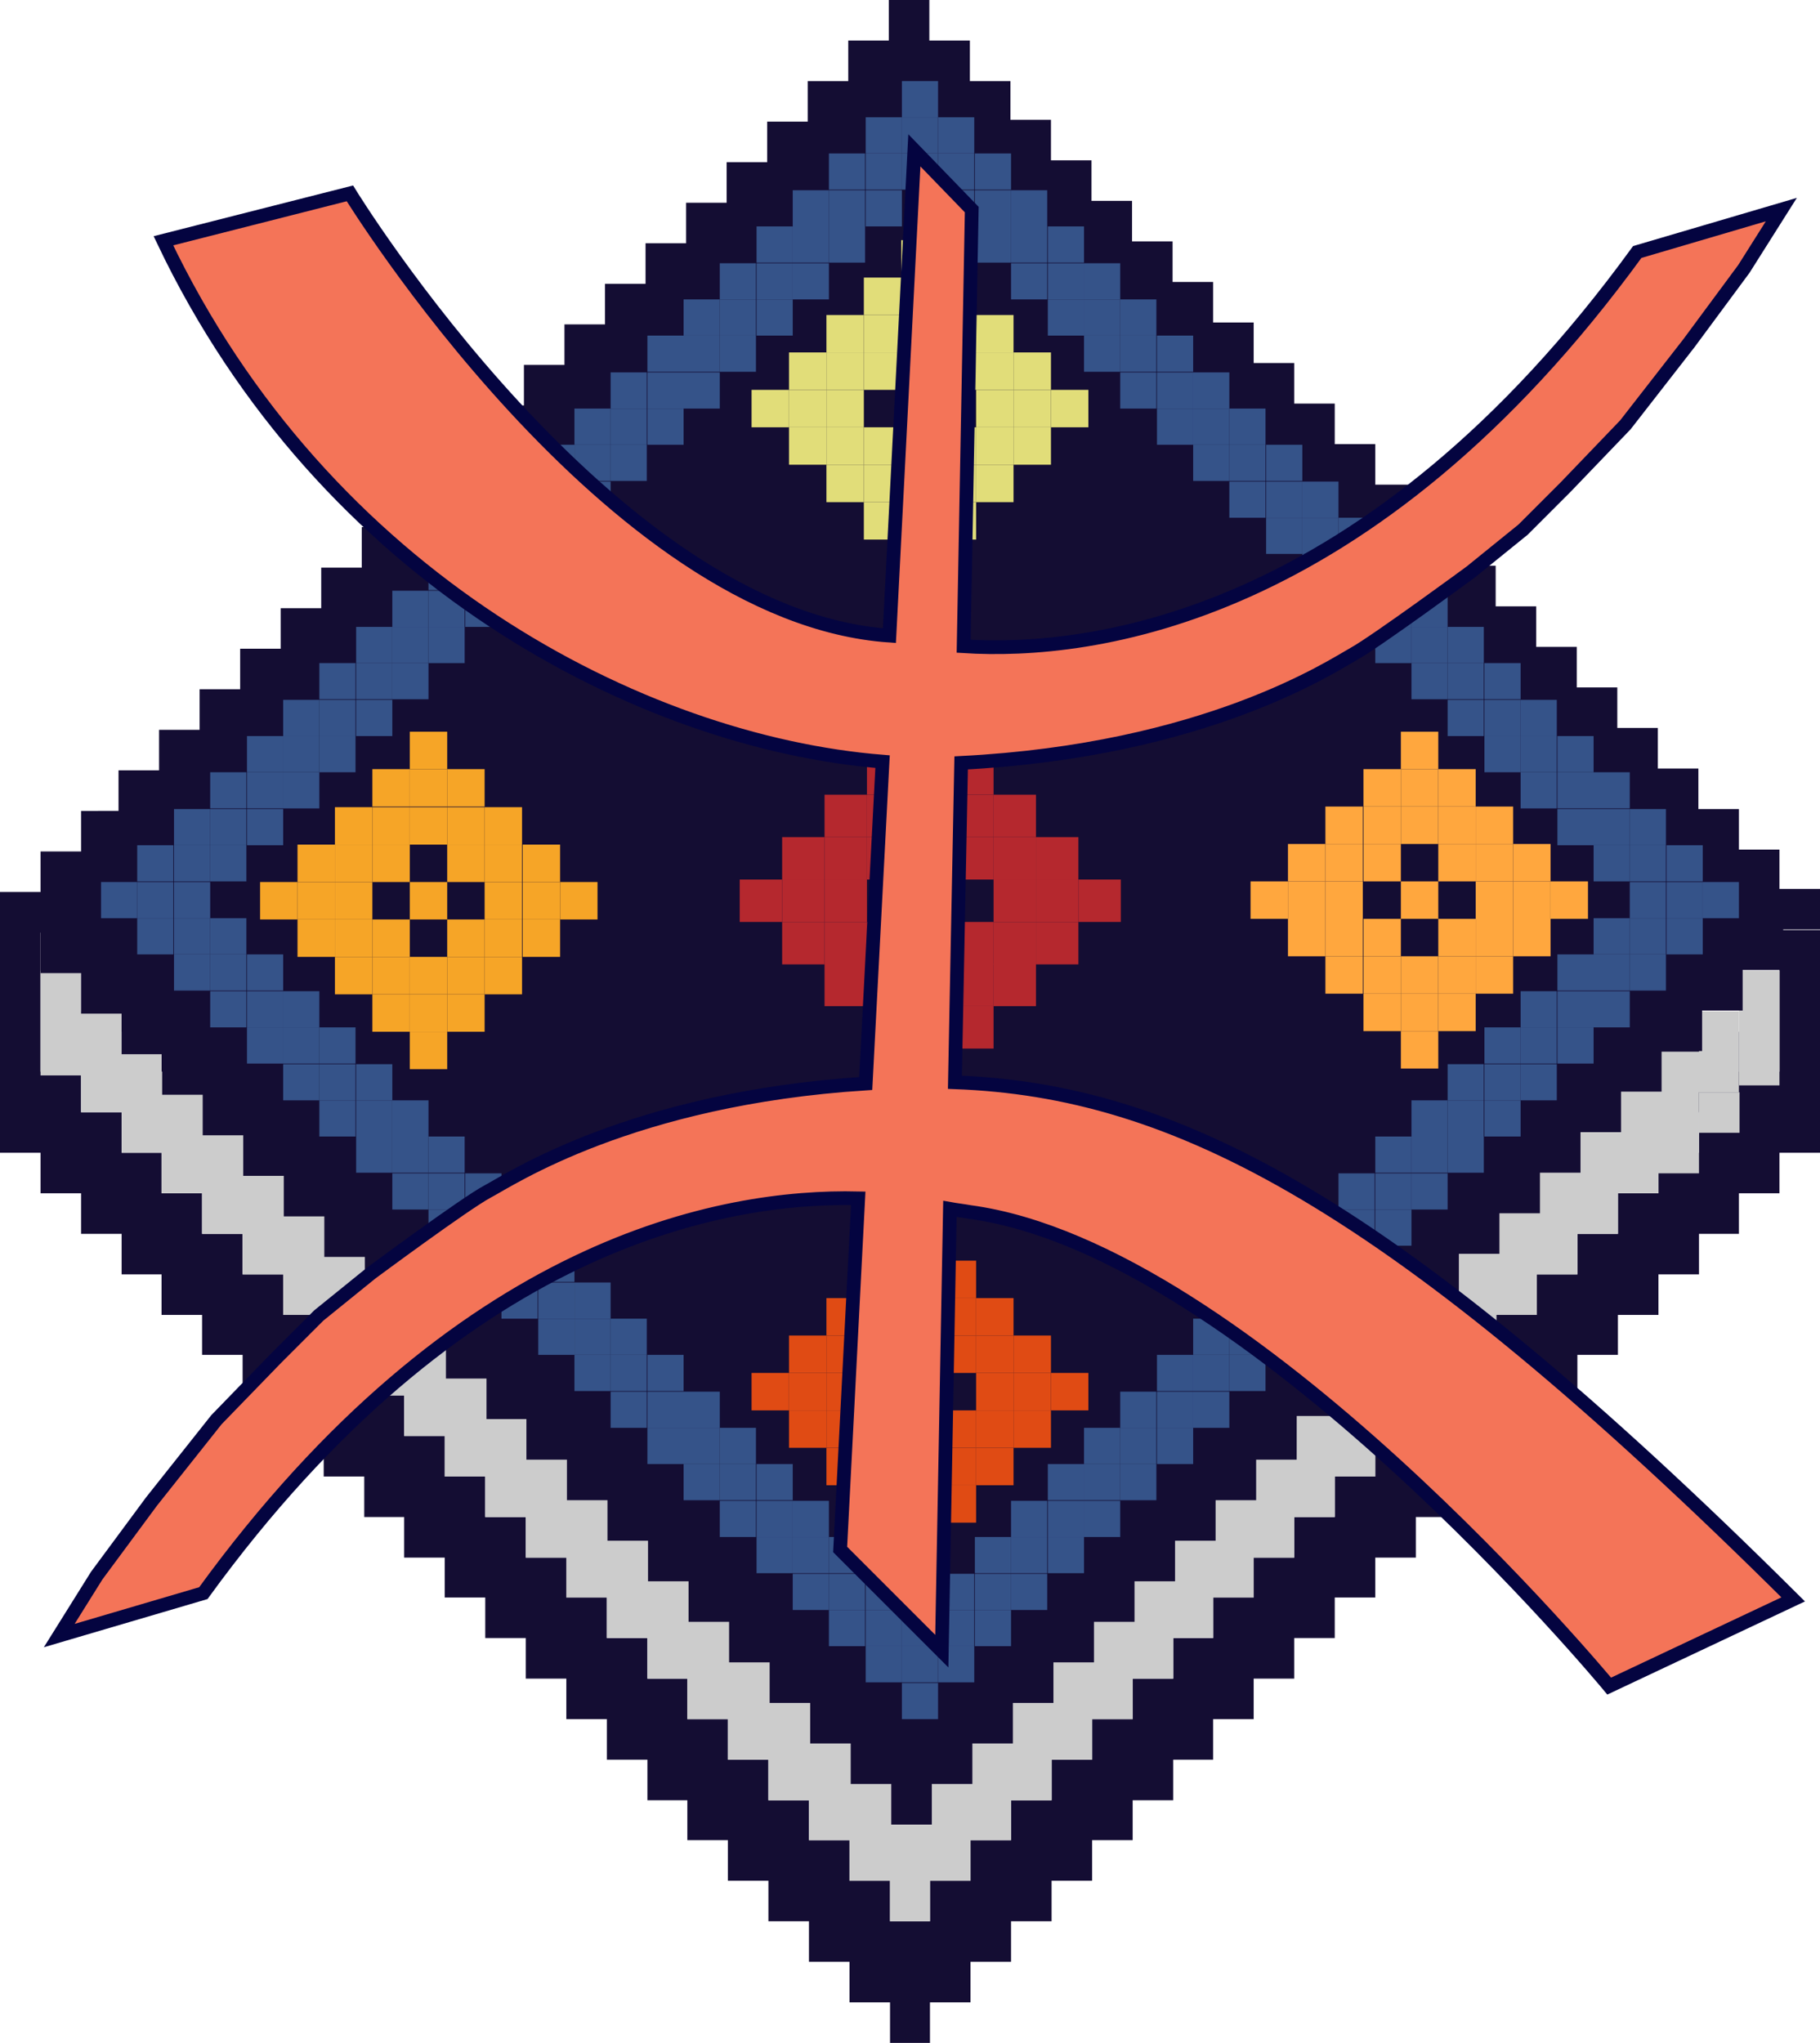 <?xml version="1.0" encoding="utf-8"?>
<!-- Generator: Adobe Illustrator 24.2.3, SVG Export Plug-In . SVG Version: 6.00 Build 0)  -->
<svg version="1.1" id="Layer_1" xmlns="http://www.w3.org/2000/svg" xmlns:xlink="http://www.w3.org/1999/xlink" x="0px" y="0px"
	 viewBox="0 0 291.8 327.5" style="enable-background:new 0 0 291.8 327.5;" xml:space="preserve">
<style type="text/css">
	.st0{fill:#140D33;}
	.st1{fill:#CCCCCC;}
	.st2{fill:#355389;}
	.st3{fill:#FFA73E;}
	.st4{fill:#B5282E;}
	.st5{fill:#E04B14;}
	.st6{fill:#E1DD79;}
	.st7{fill:#F6A527;}
	.st8{fill:#F47458;stroke:#040440;stroke-width:2.2;stroke-miterlimit:10;}
</style>
<g id="Layer_2_1_">
	<g id="Layer_4">
		<polygon class="st0" points="291.8,178.3 291.8,149.1 285.3,149.1 285.3,171.8 278.8,171.8 278.8,165.4 272.4,165.4 272.4,158.9 
			265.9,158.9 265.9,152.4 259.4,152.4 259.4,145.9 252.9,145.9 252.9,139.4 246.4,139.4 246.4,132.9 239.9,132.9 239.9,126.4 
			233.4,126.4 233.4,120 227,120 227,113.5 220.5,113.5 214,113.5 207.5,113.5 201,113.5 201,107 194.5,107 194.5,100.5 
			188.1,100.5 188.1,94 181.6,94 181.6,87.5 175.1,87.5 175.1,81.1 168.6,81.1 168.6,74.6 162.1,74.6 162.1,68.1 155.6,68.1 
			155.6,61.6 149.1,61.6 149.1,55.1 142.7,55.1 142.7,61.6 136.2,61.6 136.2,68.1 129.7,68.1 129.7,74.6 123.2,74.6 123.2,81.1 
			116.7,81.1 116.7,87.5 110.2,87.5 110.2,94 103.8,94 103.8,100.5 97.3,100.5 97.3,107 90.8,107 90.8,113.5 84.3,113.5 77.8,113.5 
			71.3,113.5 64.8,113.5 64.8,120 58.4,120 58.4,126.4 51.9,126.4 51.9,132.9 45.4,132.9 45.4,139.4 38.9,139.4 38.9,145.9 
			32.4,145.9 32.4,152.4 25.9,152.4 25.9,158.9 19.5,158.9 19.5,165.4 25.9,165.4 25.9,169.6 25.9,171.8 32.4,171.8 32.4,165.4 
			38.9,165.4 38.9,159.1 39.2,158.9 45.4,158.9 45.4,156.5 246.4,155.7 246.4,158.9 252.9,158.9 252.9,165.4 259.4,165.4 
			259.4,171.8 265.9,171.8 265.9,178.3 272.4,178.3 272.4,184.8 265.9,184.8 265.9,191.3 259.4,191.3 259.4,197.8 252.9,197.8 
			252.9,204.3 246.4,204.3 246.4,210.8 239.9,210.8 239.9,217.2 233.4,217.2 233.4,223.7 227,223.7 227,230.2 220.5,230.2 
			220.5,236.7 214,236.7 214,243.2 207.5,243.2 207.5,249.7 201,249.7 201,256.1 194.5,256.1 194.5,262.6 188.1,262.6 188.1,269.1 
			181.6,269.1 181.6,275.6 175.1,275.6 175.1,282.1 168.6,282.1 168.6,288.6 162.1,288.6 162.1,295 155.6,295 155.6,301.5 
			149.1,301.5 149.1,308 142.7,308 142.7,301.5 136.2,301.5 136.2,295 129.7,295 129.7,288.6 123.2,288.6 123.2,282.1 116.7,282.1 
			116.7,275.6 110.2,275.6 110.2,269.1 103.8,269.1 103.8,262.6 97.3,262.6 97.3,256.1 90.8,256.1 90.8,249.7 84.3,249.7 
			84.3,243.2 77.8,243.2 77.8,236.7 71.3,236.7 71.3,230.2 64.8,230.2 64.8,223.7 58.4,223.7 58.4,217.2 51.9,217.2 51.9,210.8 
			45.4,210.8 45.4,204.3 38.9,204.3 38.9,197.8 32.4,197.8 32.4,191.3 25.9,191.3 25.9,184.8 19.5,184.8 19.5,178.3 15.2,178.3 
			13,178.3 13,171.8 6.5,171.8 6.5,178.3 6.5,178.3 6.5,172.6 6.5,172.1 6.5,166.1 6.5,159.6 6.5,149.1 0,149.1 0,159.6 0,166.1 
			0,172.1 0,172.6 0,178.3 0,178.3 0,184.8 6.5,184.8 6.5,191.3 13,191.3 13,197.8 19.5,197.8 19.5,204.3 25.9,204.3 25.9,210.8 
			32.4,210.8 32.4,217.2 38.9,217.2 38.9,223.7 45.4,223.7 45.4,230.2 51.9,230.2 51.9,236.7 58.4,236.7 58.4,243.2 64.8,243.2 
			64.8,249.7 71.3,249.7 71.3,256.1 77.8,256.1 77.8,262.6 84.3,262.6 84.3,269.1 90.8,269.1 90.8,275.6 97.3,275.6 97.3,282.1 
			103.8,282.1 103.8,288.6 110.2,288.6 110.2,295 116.7,295 116.7,301.5 123.2,301.5 123.2,308 129.7,308 129.7,314.5 136.2,314.5 
			136.2,321 142.7,321 142.7,327.5 149.1,327.5 149.1,321 155.6,321 155.6,314.5 162.1,314.5 162.1,308 168.6,308 168.6,301.5 
			175.1,301.5 175.1,295 181.6,295 181.6,288.6 188.1,288.6 188.1,282.1 194.5,282.1 194.5,275.6 201,275.6 201,269.1 207.5,269.1 
			207.5,262.6 214,262.6 214,256.1 220.5,256.1 220.5,249.7 227,249.7 227,243.2 233.4,243.2 233.4,236.7 239.9,236.7 239.9,230.2 
			246.4,230.2 246.4,223.7 252.9,223.7 252.9,217.2 259.4,217.2 259.4,210.8 265.9,210.8 265.9,204.3 272.4,204.3 272.4,197.8 
			278.8,197.8 278.8,191.3 285.3,191.3 285.3,184.8 291.8,184.8 291.8,178.3 285.3,178.3 285.3,178.3 		"/>
		<polyline class="st1" points="6.5,155.6 13,155.6 13,162.1 19.5,162.1 19.5,168.6 25.9,168.6 25.9,171.8 32.4,171.8 32.4,165.4 
			38.9,165.4 38.9,159.1 39.2,158.9 45.4,158.9 45.4,156.5 246.4,155.7 246.4,158.9 252.9,158.9 252.9,165.4 259.4,165.4 
			259.4,171.8 265.9,171.8 265.9,178.3 265.9,178.3 265.9,175.1 265.9,175.1 265.9,168.6 272.4,168.6 272.4,168.6 272.4,168.6 
			272.4,162.1 278.8,162.1 278.8,168.6 278.8,168.6 278.8,175.1 272.4,175.1 272.4,175.1 272.4,178.3 272.4,181.6 272.4,181.6 
			272.4,184.8 272.4,188.1 265.9,188.1 265.9,184.8 265.9,184.8 265.9,191.3 259.4,191.3 259.4,197.8 252.9,197.8 252.9,204.3 
			246.4,204.3 246.4,210.8 239.9,210.8 239.9,217.2 233.4,217.2 233.4,223.7 227,223.7 227,230.2 220.5,230.2 220.5,236.7 
			214,236.7 214,243.2 207.5,243.2 207.5,249.7 201,249.7 201,256.1 194.5,256.1 194.5,262.6 188.1,262.6 188.1,269.1 181.6,269.1 
			181.6,275.6 175.1,275.6 175.1,282.1 168.6,282.1 168.6,288.6 162.1,288.6 162.1,295 155.6,295 155.6,301.5 149.1,301.5 
			149.1,308 142.7,308 142.7,301.5 136.2,301.5 136.2,295 129.7,295 129.7,288.6 123.2,288.6 123.2,282.1 116.7,282.1 116.7,275.6 
			110.2,275.6 110.2,269.1 103.8,269.1 103.8,262.6 97.3,262.6 97.3,256.1 90.8,256.1 90.8,249.7 84.3,249.7 84.3,243.2 77.8,243.2 
			77.8,236.7 71.3,236.7 71.3,230.2 64.8,230.2 64.8,223.7 58.4,223.7 58.4,217.2 51.9,217.2 51.9,210.8 45.4,210.8 45.4,204.3 
			38.9,204.3 38.9,197.8 32.4,197.8 32.4,191.3 25.9,191.3 25.9,184.8 19.5,184.8 19.5,178.3 13,178.3 13,172.4 6.5,172.4 
			6.5,172.4 6.5,155.6 		"/>
		<polygon class="st1" points="278.8,155.6 278.8,162.1 278.8,162.1 278.8,167.5 278.8,168.6 278.8,174 285.3,174 285.3,168.6 
			285.3,167.5 285.3,162.1 285.3,162.1 285.3,155.6 		"/>
		<rect x="272.4" y="175.1" class="st1" width="6.5" height="6.5"/>
		<path class="st0" d="M285.3,142.7v-6.5h-6.5v-6.5h-6.5v-6.5h-6.5v-6.5h-6.5v-6.5h-6.5v-6.5h-6.5v-6.5h-6.5v-6.5h-6.5v-6.5H227
			v-6.5h-6.5v-6.5H214v-6.5h-6.5v-6.5H201v-6.5h-6.5v-6.5H188v-6.5h-6.5v-6.5h-6.5v-6.5h-6.5v-6.5h-6.5V13h-6.5V6.5h-6.5V0h-6.5v6.5
			h-6.5V13h-6.5v6.5h-6.5V26h-6.5v6.5h-6.5v6.5h-6.5v6.5h-6.5v6.5h-6.5v6.5h-6.5v6.5h-6.5v6.5h-6.5v6.5h-6.5v6.5h-6.5v6.5h-6.5v6.5
			h-6.5v6.5h-6.5v6.5h-6.5v6.5h-6.5v6.5h-6.5v6.5H13v6.5H6.5v6.5H0v6.5h6.5v6.5H13v6.5h6.5v6.5H26v6.5h6.5v6.5h6.5v6.5h6.5v6.5h6.5
			v6.5h6.5v6.5h6.5v6.5h6.5v6.5h6.5v6.5h6.4v6.5h6.5v6.5h6.5v6.5h6.5v6.5h6.5v6.5h6.5v6.5h6.5v6.5h6.5v6.5h6.5v6.5h6.5v6.5h6.5v-6.5
			h6.5v-6.5h6.5v-6.5h6.5v-6.5h6.5v-6.5h6.5v-6.5h6.5v-6.5h6.5v-6.5h6.5v-6.5h6.5V227h6.5v-6.5h6.5V214h6.5v-6.5h6.5V201h6.5v-6.5
			h6.5V188h6.5v-6.5h6.5v-6.5h6.5v-6.5h6.5v-6.5h6.5v-6.5h6.5v-6.5h6.5v-6.5H285.3z M97.2,64.9L97.2,64.9z M84.3,77.8L84.3,77.8z
			 M58.4,103.8L58.4,103.8z M19.4,142.7L19.4,142.7z"/>
		<rect x="273" y="141.4" class="st2" width="5.8" height="5.8"/>
		<rect x="267.2" y="147.2" class="st2" width="5.8" height="5.8"/>
		<rect x="267.2" y="141.4" class="st2" width="5.8" height="5.8"/>
		<rect x="267.2" y="135.5" class="st2" width="5.8" height="5.8"/>
		<rect x="261.3" y="153" class="st2" width="5.8" height="5.8"/>
		<rect x="261.3" y="147.2" class="st2" width="5.8" height="5.8"/>
		<rect x="261.3" y="141.4" class="st2" width="5.8" height="5.8"/>
		<rect x="261.3" y="135.5" class="st2" width="5.8" height="5.8"/>
		<rect x="261.3" y="129.7" class="st2" width="5.8" height="5.8"/>
		<rect x="255.5" y="158.9" class="st2" width="5.8" height="5.8"/>
		<rect x="255.5" y="153" class="st2" width="5.8" height="5.8"/>
		<rect x="255.5" y="147.2" class="st2" width="5.8" height="5.8"/>
		<rect x="255.5" y="135.5" class="st2" width="5.8" height="5.8"/>
		<rect x="255.5" y="129.7" class="st2" width="5.8" height="5.8"/>
		<rect x="255.5" y="123.8" class="st2" width="5.8" height="5.8"/>
		<rect x="249.7" y="164.7" class="st2" width="5.8" height="5.8"/>
		<rect x="249.7" y="158.9" class="st2" width="5.8" height="5.8"/>
		<rect x="249.7" y="153" class="st2" width="5.8" height="5.8"/>
		<rect x="249.7" y="129.7" class="st2" width="5.8" height="5.8"/>
		<rect x="249.7" y="123.8" class="st2" width="5.8" height="5.8"/>
		<rect x="249.7" y="118" class="st2" width="5.8" height="5.8"/>
		<rect x="243.8" y="170.6" class="st2" width="5.8" height="5.8"/>
		<rect x="243.8" y="164.7" class="st2" width="5.8" height="5.8"/>
		<rect x="243.8" y="158.9" class="st2" width="5.8" height="5.8"/>
		<rect x="243.8" y="123.8" class="st2" width="5.8" height="5.8"/>
		<rect x="243.8" y="118" class="st2" width="5.8" height="5.8"/>
		<rect x="243.8" y="112.2" class="st2" width="5.8" height="5.8"/>
		<rect x="238" y="176.4" class="st2" width="5.8" height="5.8"/>
		<rect x="238" y="170.6" class="st2" width="5.8" height="5.8"/>
		<rect x="238" y="164.7" class="st2" width="5.8" height="5.8"/>
		<rect x="238" y="118" class="st2" width="5.8" height="5.8"/>
		<rect x="238" y="112.2" class="st2" width="5.8" height="5.8"/>
		<rect x="238" y="106.3" class="st2" width="5.8" height="5.8"/>
		<rect x="232.1" y="182.2" class="st2" width="5.8" height="5.8"/>
		<rect x="232.1" y="176.4" class="st2" width="5.8" height="5.8"/>
		<rect x="232.1" y="170.6" class="st2" width="5.8" height="5.8"/>
		<rect x="232.1" y="112.2" class="st2" width="5.8" height="5.8"/>
		<rect x="232.1" y="106.3" class="st2" width="5.8" height="5.8"/>
		<rect x="232.1" y="100.5" class="st2" width="5.8" height="5.8"/>
		<rect x="226.3" y="188.1" class="st2" width="5.8" height="5.8"/>
		<rect x="226.3" y="182.2" class="st2" width="5.8" height="5.8"/>
		<rect x="226.3" y="176.4" class="st2" width="5.8" height="5.8"/>
		<rect x="226.3" y="106.3" class="st2" width="5.8" height="5.8"/>
		<rect x="226.3" y="100.5" class="st2" width="5.8" height="5.8"/>
		<rect x="226.3" y="94.7" class="st2" width="5.8" height="5.8"/>
		<rect x="220.5" y="193.9" class="st2" width="5.8" height="5.8"/>
		<rect x="220.5" y="188.1" class="st2" width="5.8" height="5.8"/>
		<rect x="220.5" y="182.2" class="st2" width="5.8" height="5.8"/>
		<rect x="220.5" y="100.5" class="st2" width="5.8" height="5.8"/>
		<rect x="220.5" y="94.7" class="st2" width="5.8" height="5.8"/>
		<rect x="220.5" y="88.8" class="st2" width="5.8" height="5.8"/>
		<rect x="214.6" y="199.7" class="st2" width="5.8" height="5.8"/>
		<rect x="214.6" y="193.9" class="st2" width="5.8" height="5.8"/>
		<rect x="214.6" y="188.1" class="st2" width="5.8" height="5.8"/>
		<rect x="214.6" y="94.7" class="st2" width="5.8" height="5.8"/>
		<rect x="214.6" y="88.8" class="st2" width="5.8" height="5.8"/>
		<rect x="214.6" y="83" class="st2" width="5.8" height="5.8"/>
		<rect x="208.8" y="205.6" class="st2" width="5.8" height="5.8"/>
		<rect x="208.8" y="199.7" class="st2" width="5.8" height="5.8"/>
		<rect x="208.8" y="193.9" class="st2" width="5.8" height="5.8"/>
		<rect x="208.8" y="88.8" class="st2" width="5.8" height="5.8"/>
		<rect x="208.8" y="83" class="st2" width="5.8" height="5.8"/>
		<rect x="208.8" y="77.2" class="st2" width="5.8" height="5.8"/>
		<rect x="203" y="211.4" class="st2" width="5.8" height="5.8"/>
		<rect x="203" y="205.6" class="st2" width="5.8" height="5.8"/>
		<rect x="203" y="199.7" class="st2" width="5.8" height="5.8"/>
		<rect x="203" y="83" class="st2" width="5.8" height="5.8"/>
		<rect x="203" y="77.2" class="st2" width="5.8" height="5.8"/>
		<rect x="203" y="71.3" class="st2" width="5.8" height="5.8"/>
		<rect x="197.1" y="217.2" class="st2" width="5.8" height="5.8"/>
		<rect x="197.1" y="211.4" class="st2" width="5.8" height="5.8"/>
		<rect x="197.1" y="205.6" class="st2" width="5.8" height="5.8"/>
		<rect x="197.1" y="77.2" class="st2" width="5.8" height="5.8"/>
		<rect x="197.1" y="71.3" class="st2" width="5.8" height="5.8"/>
		<rect x="197.1" y="65.5" class="st2" width="5.8" height="5.8"/>
		<rect x="191.3" y="223.1" class="st2" width="5.8" height="5.8"/>
		<rect x="191.3" y="217.2" class="st2" width="5.8" height="5.8"/>
		<rect x="191.3" y="211.4" class="st2" width="5.8" height="5.8"/>
		<rect x="191.3" y="71.3" class="st2" width="5.8" height="5.8"/>
		<rect x="191.3" y="65.5" class="st2" width="5.8" height="5.8"/>
		<rect x="191.3" y="59.7" class="st2" width="5.8" height="5.8"/>
		<rect x="185.5" y="228.9" class="st2" width="5.8" height="5.8"/>
		<rect x="185.5" y="223.1" class="st2" width="5.8" height="5.8"/>
		<rect x="185.5" y="217.2" class="st2" width="5.8" height="5.8"/>
		<rect x="185.5" y="65.5" class="st2" width="5.8" height="5.8"/>
		<rect x="185.5" y="59.7" class="st2" width="5.8" height="5.8"/>
		<rect x="185.5" y="53.8" class="st2" width="5.8" height="5.8"/>
		<rect x="179.6" y="234.7" class="st2" width="5.8" height="5.8"/>
		<rect x="179.6" y="228.9" class="st2" width="5.8" height="5.8"/>
		<rect x="179.6" y="223.1" class="st2" width="5.8" height="5.8"/>
		<rect x="179.6" y="59.7" class="st2" width="5.8" height="5.8"/>
		<rect x="179.6" y="53.8" class="st2" width="5.8" height="5.8"/>
		<rect x="179.6" y="48" class="st2" width="5.8" height="5.8"/>
		<rect x="173.8" y="240.6" class="st2" width="5.8" height="5.8"/>
		<rect x="173.8" y="234.7" class="st2" width="5.8" height="5.8"/>
		<rect x="173.8" y="228.9" class="st2" width="5.8" height="5.8"/>
		<rect x="173.8" y="53.8" class="st2" width="5.8" height="5.8"/>
		<rect x="173.8" y="48" class="st2" width="5.8" height="5.8"/>
		<rect x="173.8" y="42.2" class="st2" width="5.8" height="5.8"/>
		<rect x="168" y="246.4" class="st2" width="5.8" height="5.8"/>
		<rect x="168" y="240.6" class="st2" width="5.8" height="5.8"/>
		<rect x="168" y="234.7" class="st2" width="5.8" height="5.8"/>
		<rect x="168" y="48" class="st2" width="5.8" height="5.8"/>
		<rect x="168" y="42.2" class="st2" width="5.8" height="5.8"/>
		<rect x="168" y="36.3" class="st2" width="5.8" height="5.8"/>
		<rect x="162.1" y="252.3" class="st2" width="5.8" height="5.8"/>
		<rect x="162.1" y="246.4" class="st2" width="5.8" height="5.8"/>
		<rect x="162.1" y="240.6" class="st2" width="5.8" height="5.8"/>
		<rect x="162.1" y="42.2" class="st2" width="5.8" height="5.8"/>
		<rect x="162.1" y="36.3" class="st2" width="5.8" height="5.8"/>
		<rect x="162.1" y="30.5" class="st2" width="5.8" height="5.8"/>
		<rect x="156.3" y="258.1" class="st2" width="5.8" height="5.8"/>
		<rect x="156.3" y="252.3" class="st2" width="5.8" height="5.8"/>
		<rect x="156.3" y="246.4" class="st2" width="5.8" height="5.8"/>
		<rect x="156.3" y="36.3" class="st2" width="5.8" height="5.8"/>
		<rect x="156.3" y="30.5" class="st2" width="5.8" height="5.8"/>
		<rect x="156.3" y="24.6" class="st2" width="5.8" height="5.8"/>
		<rect x="150.4" y="263.9" class="st2" width="5.8" height="5.8"/>
		<rect x="150.4" y="258.1" class="st2" width="5.8" height="5.8"/>
		<rect x="150.4" y="252.3" class="st2" width="5.8" height="5.8"/>
		<rect x="150.4" y="30.5" class="st2" width="5.8" height="5.8"/>
		<rect x="150.4" y="24.6" class="st2" width="5.8" height="5.8"/>
		<rect x="150.4" y="18.8" class="st2" width="5.8" height="5.8"/>
		<rect x="144.6" y="269.8" class="st2" width="5.8" height="5.8"/>
		<rect x="144.6" y="263.9" class="st2" width="5.8" height="5.8"/>
		<rect x="144.6" y="258.1" class="st2" width="5.8" height="5.8"/>
		<rect x="144.6" y="24.6" class="st2" width="5.8" height="5.8"/>
		<rect x="144.6" y="18.8" class="st2" width="5.8" height="5.8"/>
		<rect x="144.6" y="13" class="st2" width="5.8" height="5.8"/>
		<rect x="138.8" y="263.9" class="st2" width="5.8" height="5.8"/>
		<rect x="138.8" y="258.1" class="st2" width="5.8" height="5.8"/>
		<rect x="138.8" y="252.3" class="st2" width="5.8" height="5.8"/>
		<rect x="138.8" y="30.5" class="st2" width="5.8" height="5.8"/>
		<rect x="138.8" y="24.6" class="st2" width="5.8" height="5.8"/>
		<rect x="138.8" y="18.8" class="st2" width="5.8" height="5.8"/>
		<rect x="132.9" y="258.1" class="st2" width="5.8" height="5.8"/>
		<rect x="132.9" y="252.3" class="st2" width="5.8" height="5.8"/>
		<rect x="132.9" y="246.4" class="st2" width="5.8" height="5.8"/>
		<rect x="132.9" y="36.3" class="st2" width="5.8" height="5.8"/>
		<rect x="132.9" y="30.5" class="st2" width="5.8" height="5.8"/>
		<rect x="132.9" y="24.6" class="st2" width="5.8" height="5.8"/>
		<rect x="127.1" y="252.3" class="st2" width="5.8" height="5.8"/>
		<rect x="127.1" y="246.4" class="st2" width="5.8" height="5.8"/>
		<rect x="127.1" y="240.6" class="st2" width="5.8" height="5.8"/>
		<rect x="127.1" y="42.2" class="st2" width="5.8" height="5.8"/>
		<rect x="127.1" y="36.3" class="st2" width="5.8" height="5.8"/>
		<rect x="127.1" y="30.5" class="st2" width="5.8" height="5.8"/>
		<rect x="121.3" y="246.4" class="st2" width="5.8" height="5.8"/>
		<rect x="121.3" y="240.6" class="st2" width="5.8" height="5.8"/>
		<rect x="121.3" y="234.7" class="st2" width="5.8" height="5.8"/>
		<rect x="121.3" y="48" class="st2" width="5.8" height="5.8"/>
		<rect x="121.3" y="42.2" class="st2" width="5.8" height="5.8"/>
		<rect x="121.3" y="36.3" class="st2" width="5.8" height="5.8"/>
		<rect x="115.4" y="240.6" class="st2" width="5.8" height="5.8"/>
		<rect x="115.4" y="234.7" class="st2" width="5.8" height="5.8"/>
		<rect x="115.4" y="228.9" class="st2" width="5.8" height="5.8"/>
		<rect x="115.4" y="53.8" class="st2" width="5.8" height="5.8"/>
		<rect x="115.4" y="48" class="st2" width="5.8" height="5.8"/>
		<rect x="115.4" y="42.2" class="st2" width="5.8" height="5.8"/>
		<rect x="109.6" y="234.7" class="st2" width="5.8" height="5.8"/>
		<rect x="109.6" y="228.9" class="st2" width="5.8" height="5.8"/>
		<rect x="109.6" y="223.1" class="st2" width="5.8" height="5.8"/>
		<rect x="109.6" y="59.7" class="st2" width="5.8" height="5.8"/>
		<rect x="109.6" y="53.8" class="st2" width="5.8" height="5.8"/>
		<rect x="109.6" y="48" class="st2" width="5.8" height="5.8"/>
		<rect x="103.8" y="228.9" class="st2" width="5.8" height="5.8"/>
		<rect x="103.8" y="223.1" class="st2" width="5.8" height="5.8"/>
		<rect x="103.8" y="217.2" class="st2" width="5.8" height="5.8"/>
		<rect x="103.8" y="65.5" class="st2" width="5.8" height="5.8"/>
		<rect x="103.8" y="59.7" class="st2" width="5.8" height="5.8"/>
		<rect x="103.8" y="53.8" class="st2" width="5.8" height="5.8"/>
		<rect x="97.9" y="223.1" class="st2" width="5.8" height="5.8"/>
		<rect x="97.9" y="217.2" class="st2" width="5.8" height="5.8"/>
		<rect x="97.9" y="211.4" class="st2" width="5.8" height="5.8"/>
		<rect x="97.9" y="71.3" class="st2" width="5.8" height="5.8"/>
		<rect x="97.9" y="65.5" class="st2" width="5.8" height="5.8"/>
		<rect x="97.9" y="59.7" class="st2" width="5.8" height="5.8"/>
		<rect x="92.1" y="217.2" class="st2" width="5.8" height="5.8"/>
		<rect x="92.1" y="211.4" class="st2" width="5.8" height="5.8"/>
		<rect x="92.1" y="205.6" class="st2" width="5.8" height="5.8"/>
		<rect x="92.1" y="77.2" class="st2" width="5.8" height="5.8"/>
		<rect x="92.1" y="71.3" class="st2" width="5.8" height="5.8"/>
		<rect x="92.1" y="65.5" class="st2" width="5.8" height="5.8"/>
		<rect x="86.3" y="211.4" class="st2" width="5.8" height="5.8"/>
		<rect x="86.3" y="205.6" class="st2" width="5.8" height="5.8"/>
		<rect x="86.3" y="199.7" class="st2" width="5.8" height="5.8"/>
		<rect x="86.3" y="83" class="st2" width="5.8" height="5.8"/>
		<rect x="86.3" y="77.2" class="st2" width="5.8" height="5.8"/>
		<rect x="86.3" y="71.3" class="st2" width="5.8" height="5.8"/>
		<rect x="80.4" y="205.6" class="st2" width="5.8" height="5.8"/>
		<rect x="80.4" y="199.7" class="st2" width="5.8" height="5.8"/>
		<rect x="80.4" y="193.9" class="st2" width="5.8" height="5.8"/>
		<rect x="80.4" y="88.8" class="st2" width="5.8" height="5.8"/>
		<rect x="80.4" y="83" class="st2" width="5.8" height="5.8"/>
		<rect x="80.4" y="77.2" class="st2" width="5.8" height="5.8"/>
		<rect x="74.6" y="199.7" class="st2" width="5.8" height="5.8"/>
		<rect x="74.6" y="193.9" class="st2" width="5.8" height="5.8"/>
		<rect x="74.6" y="188.1" class="st2" width="5.8" height="5.8"/>
		<rect x="74.6" y="94.7" class="st2" width="5.8" height="5.8"/>
		<rect x="74.6" y="88.8" class="st2" width="5.8" height="5.8"/>
		<rect x="74.6" y="83" class="st2" width="5.8" height="5.8"/>
		<rect x="68.7" y="193.9" class="st2" width="5.8" height="5.8"/>
		<rect x="68.7" y="188.1" class="st2" width="5.8" height="5.8"/>
		<rect x="68.7" y="182.2" class="st2" width="5.8" height="5.8"/>
		<rect x="68.7" y="100.5" class="st2" width="5.8" height="5.8"/>
		<rect x="68.7" y="94.7" class="st2" width="5.8" height="5.8"/>
		<rect x="68.7" y="88.8" class="st2" width="5.8" height="5.8"/>
		<rect x="62.9" y="188.1" class="st2" width="5.8" height="5.8"/>
		<rect x="62.9" y="182.2" class="st2" width="5.8" height="5.8"/>
		<rect x="62.9" y="176.4" class="st2" width="5.8" height="5.8"/>
		<rect x="62.9" y="106.3" class="st2" width="5.8" height="5.8"/>
		<rect x="62.9" y="100.5" class="st2" width="5.8" height="5.8"/>
		<rect x="62.9" y="94.7" class="st2" width="5.8" height="5.8"/>
		<rect x="57.1" y="182.2" class="st2" width="5.8" height="5.8"/>
		<rect x="57.1" y="176.4" class="st2" width="5.8" height="5.8"/>
		<rect x="57.1" y="170.6" class="st2" width="5.8" height="5.8"/>
		<rect x="57.1" y="112.2" class="st2" width="5.8" height="5.8"/>
		<rect x="57.1" y="106.3" class="st2" width="5.8" height="5.8"/>
		<rect x="57.1" y="100.5" class="st2" width="5.8" height="5.8"/>
		<rect x="51.2" y="176.4" class="st2" width="5.8" height="5.8"/>
		<rect x="51.2" y="170.6" class="st2" width="5.8" height="5.8"/>
		<rect x="51.2" y="164.7" class="st2" width="5.8" height="5.8"/>
		<rect x="51.2" y="118" class="st2" width="5.8" height="5.8"/>
		<rect x="51.2" y="112.2" class="st2" width="5.8" height="5.8"/>
		<rect x="51.2" y="106.3" class="st2" width="5.8" height="5.8"/>
		<rect x="45.4" y="170.6" class="st2" width="5.8" height="5.8"/>
		<rect x="45.4" y="164.7" class="st2" width="5.8" height="5.8"/>
		<rect x="45.4" y="158.9" class="st2" width="5.8" height="5.8"/>
		<rect x="45.4" y="123.8" class="st2" width="5.8" height="5.8"/>
		<rect x="45.4" y="118" class="st2" width="5.8" height="5.8"/>
		<rect x="45.4" y="112.2" class="st2" width="5.8" height="5.8"/>
		<rect x="39.6" y="164.7" class="st2" width="5.8" height="5.8"/>
		<rect x="39.6" y="158.9" class="st2" width="5.8" height="5.8"/>
		<rect x="39.6" y="153" class="st2" width="5.8" height="5.8"/>
		<rect x="39.6" y="129.7" class="st2" width="5.8" height="5.8"/>
		<rect x="39.6" y="123.8" class="st2" width="5.8" height="5.8"/>
		<rect x="39.6" y="118" class="st2" width="5.8" height="5.8"/>
		<rect x="33.7" y="158.9" class="st2" width="5.8" height="5.8"/>
		<rect x="33.7" y="153" class="st2" width="5.8" height="5.8"/>
		<rect x="33.7" y="147.2" class="st2" width="5.8" height="5.8"/>
		<rect x="33.7" y="135.5" class="st2" width="5.8" height="5.8"/>
		<rect x="33.7" y="129.7" class="st2" width="5.8" height="5.8"/>
		<rect x="33.7" y="123.8" class="st2" width="5.8" height="5.8"/>
		<rect x="27.9" y="153" class="st2" width="5.8" height="5.8"/>
		<rect x="27.9" y="147.2" class="st2" width="5.8" height="5.8"/>
		<rect x="27.9" y="141.4" class="st2" width="5.8" height="5.8"/>
		<rect x="27.9" y="135.5" class="st2" width="5.8" height="5.8"/>
		<rect x="27.9" y="129.7" class="st2" width="5.8" height="5.8"/>
		<rect x="22" y="147.2" class="st2" width="5.8" height="5.8"/>
		<rect x="22" y="141.4" class="st2" width="5.8" height="5.8"/>
		<rect x="22" y="135.5" class="st2" width="5.8" height="5.8"/>
		<rect x="16.2" y="141.4" class="st2" width="5.8" height="5.8"/>
		<rect x="224.6" y="141.3" class="st3" width="6" height="6"/>
		<rect x="248.6" y="141.3" class="st3" width="6" height="6"/>
		<rect x="242.6" y="141.3" class="st3" width="6" height="6"/>
		<rect x="242.6" y="135.3" class="st3" width="6" height="6"/>
		<rect x="242.6" y="147.3" class="st3" width="6" height="6"/>
		<rect x="236.6" y="153.3" class="st3" width="6" height="6"/>
		<rect x="236.6" y="147.3" class="st3" width="6" height="6"/>
		<rect x="230.6" y="153.3" class="st3" width="6" height="6"/>
		<rect x="230.6" y="147.3" class="st3" width="6" height="6"/>
		<rect x="230.6" y="159.3" class="st3" width="6" height="6"/>
		<rect x="224.6" y="159.3" class="st3" width="6" height="6"/>
		<rect x="224.6" y="153.3" class="st3" width="6" height="6"/>
		<rect x="224.6" y="165.3" class="st3" width="6" height="6"/>
		<rect x="218.6" y="153.3" class="st3" width="6" height="6"/>
		<rect x="218.6" y="159.3" class="st3" width="6" height="6"/>
		<rect x="218.6" y="147.3" class="st3" width="6" height="6"/>
		<rect x="212.5" y="147.3" class="st3" width="6" height="6"/>
		<rect x="212.5" y="153.3" class="st3" width="6" height="6"/>
		<rect x="200.5" y="141.3" class="st3" width="6" height="6"/>
		<rect x="206.5" y="147.3" class="st3" width="6" height="6"/>
		<rect x="206.5" y="135.3" class="st3" width="6" height="6"/>
		<rect x="206.5" y="141.3" class="st3" width="6" height="6"/>
		<rect x="212.5" y="141.3" class="st3" width="6" height="6"/>
		<rect x="212.5" y="129.3" class="st3" width="6" height="6"/>
		<rect x="212.5" y="135.3" class="st3" width="6" height="6"/>
		<rect x="236.6" y="141.3" class="st3" width="6" height="6"/>
		<rect x="236.6" y="135.3" class="st3" width="6" height="6"/>
		<rect x="236.6" y="129.3" class="st3" width="6" height="6"/>
		<rect x="230.6" y="135.3" class="st3" width="6" height="6"/>
		<rect x="230.6" y="129.3" class="st3" width="6" height="6"/>
		<rect x="230.6" y="123.3" class="st3" width="6" height="6"/>
		<rect x="224.6" y="117.3" class="st3" width="6" height="6"/>
		<rect x="224.6" y="123.3" class="st3" width="6" height="6"/>
		<rect x="224.6" y="129.3" class="st3" width="6" height="6"/>
		<rect x="218.6" y="135.3" class="st3" width="6" height="6"/>
		<rect x="218.6" y="123.3" class="st3" width="6" height="6"/>
		<rect x="218.6" y="129.3" class="st3" width="6" height="6"/>
		<rect x="145.8" y="141" class="st4" width="6.8" height="6.8"/>
		<rect x="172.9" y="141" class="st4" width="6.8" height="6.8"/>
		<rect x="166.1" y="141" class="st4" width="6.8" height="6.8"/>
		<rect x="166.1" y="134.2" class="st4" width="6.8" height="6.8"/>
		<rect x="166.1" y="147.8" class="st4" width="6.8" height="6.8"/>
		<rect x="159.3" y="154.5" class="st4" width="6.8" height="6.8"/>
		<rect x="159.3" y="147.8" class="st4" width="6.8" height="6.8"/>
		<rect x="152.5" y="154.5" class="st4" width="6.8" height="6.8"/>
		<rect x="152.5" y="147.8" class="st4" width="6.8" height="6.8"/>
		<rect x="152.5" y="161.3" class="st4" width="6.8" height="6.8"/>
		<rect x="145.8" y="161.3" class="st4" width="6.8" height="6.8"/>
		<rect x="145.8" y="154.5" class="st4" width="6.8" height="6.8"/>
		<rect x="145.8" y="168.1" class="st4" width="6.8" height="6.8"/>
		<rect x="139" y="154.5" class="st4" width="6.8" height="6.8"/>
		<rect x="139" y="161.3" class="st4" width="6.8" height="6.8"/>
		<rect x="139" y="147.8" class="st4" width="6.8" height="6.8"/>
		<rect x="132.2" y="147.8" class="st4" width="6.8" height="6.8"/>
		<rect x="132.2" y="154.5" class="st4" width="6.8" height="6.8"/>
		<rect x="118.6" y="141" class="st4" width="6.8" height="6.8"/>
		<rect x="125.4" y="147.8" class="st4" width="6.8" height="6.8"/>
		<rect x="125.4" y="134.2" class="st4" width="6.8" height="6.8"/>
		<rect x="125.4" y="141" class="st4" width="6.8" height="6.8"/>
		<rect x="132.2" y="141" class="st4" width="6.8" height="6.8"/>
		<rect x="132.2" y="127.4" class="st4" width="6.8" height="6.8"/>
		<rect x="132.2" y="134.2" class="st4" width="6.8" height="6.8"/>
		<rect x="159.3" y="141" class="st4" width="6.8" height="6.8"/>
		<rect x="159.3" y="134.2" class="st4" width="6.8" height="6.8"/>
		<rect x="159.3" y="127.4" class="st4" width="6.8" height="6.8"/>
		<rect x="152.5" y="134.2" class="st4" width="6.8" height="6.8"/>
		<rect x="152.5" y="127.4" class="st4" width="6.8" height="6.8"/>
		<rect x="152.5" y="120.6" class="st4" width="6.8" height="6.8"/>
		<rect x="145.8" y="113.8" class="st4" width="6.8" height="6.8"/>
		<rect x="145.8" y="120.6" class="st4" width="6.8" height="6.8"/>
		<rect x="145.8" y="127.4" class="st4" width="6.8" height="6.8"/>
		<rect x="139" y="134.2" class="st4" width="6.8" height="6.8"/>
		<rect x="139" y="120.6" class="st4" width="6.8" height="6.8"/>
		<rect x="139" y="127.4" class="st4" width="6.8" height="6.8"/>
		<rect x="144.5" y="220.1" class="st5" width="6" height="6"/>
		<rect x="168.5" y="220.1" class="st5" width="6" height="6"/>
		<rect x="162.5" y="220.1" class="st5" width="6" height="6"/>
		<rect x="162.5" y="214.1" class="st5" width="6" height="6"/>
		<rect x="162.5" y="226.1" class="st5" width="6" height="6"/>
		<rect x="156.5" y="232.1" class="st5" width="6" height="6"/>
		<rect x="156.5" y="226.1" class="st5" width="6" height="6"/>
		<rect x="150.5" y="232.1" class="st5" width="6" height="6"/>
		<rect x="150.5" y="226.1" class="st5" width="6" height="6"/>
		<rect x="150.5" y="238.1" class="st5" width="6" height="6"/>
		<rect x="144.5" y="238.1" class="st5" width="6" height="6"/>
		<rect x="144.5" y="232.1" class="st5" width="6" height="6"/>
		<rect x="144.5" y="244.1" class="st5" width="6" height="6"/>
		<rect x="138.5" y="232.1" class="st5" width="6" height="6"/>
		<rect x="138.5" y="238.1" class="st5" width="6" height="6"/>
		<rect x="138.5" y="226.1" class="st5" width="6" height="6"/>
		<rect x="132.5" y="226.1" class="st5" width="6" height="6"/>
		<rect x="132.5" y="232.1" class="st5" width="6" height="6"/>
		<rect x="120.5" y="220.1" class="st5" width="6" height="6"/>
		<rect x="126.5" y="226.1" class="st5" width="6" height="6"/>
		<rect x="126.5" y="214.1" class="st5" width="6" height="6"/>
		<rect x="126.5" y="220.1" class="st5" width="6" height="6"/>
		<rect x="132.5" y="220.1" class="st5" width="6" height="6"/>
		<rect x="132.5" y="208.1" class="st5" width="6" height="6"/>
		<rect x="132.5" y="214.1" class="st5" width="6" height="6"/>
		<rect x="156.5" y="220.1" class="st5" width="6" height="6"/>
		<rect x="156.5" y="214.1" class="st5" width="6" height="6"/>
		<rect x="156.5" y="208.1" class="st5" width="6" height="6"/>
		<rect x="150.5" y="214.1" class="st5" width="6" height="6"/>
		<rect x="150.5" y="208.1" class="st5" width="6" height="6"/>
		<rect x="150.5" y="202.1" class="st5" width="6" height="6"/>
		<rect x="144.5" y="196.1" class="st5" width="6" height="6"/>
		<rect x="144.5" y="202.1" class="st5" width="6" height="6"/>
		<rect x="144.5" y="208.1" class="st5" width="6" height="6"/>
		<rect x="138.5" y="214.1" class="st5" width="6" height="6"/>
		<rect x="138.5" y="202.1" class="st5" width="6" height="6"/>
		<rect x="138.5" y="208.1" class="st5" width="6" height="6"/>
		<rect x="144.5" y="62.5" class="st6" width="6" height="6"/>
		<rect x="168.5" y="62.5" class="st6" width="6" height="6"/>
		<rect x="162.5" y="62.5" class="st6" width="6" height="6"/>
		<rect x="162.5" y="56.5" class="st6" width="6" height="6"/>
		<rect x="162.5" y="68.5" class="st6" width="6" height="6"/>
		<rect x="156.5" y="74.5" class="st6" width="6" height="6"/>
		<rect x="156.5" y="68.5" class="st6" width="6" height="6"/>
		<rect x="150.5" y="74.5" class="st6" width="6" height="6"/>
		<rect x="150.5" y="68.5" class="st6" width="6" height="6"/>
		<rect x="150.5" y="80.5" class="st6" width="6" height="6"/>
		<rect x="144.5" y="80.5" class="st6" width="6" height="6"/>
		<rect x="144.5" y="74.5" class="st6" width="6" height="6"/>
		<rect x="144.5" y="86.5" class="st6" width="6" height="6"/>
		<rect x="138.5" y="74.5" class="st6" width="6" height="6"/>
		<rect x="138.5" y="80.5" class="st6" width="6" height="6"/>
		<rect x="138.5" y="68.5" class="st6" width="6" height="6"/>
		<rect x="132.5" y="68.5" class="st6" width="6" height="6"/>
		<rect x="132.5" y="74.5" class="st6" width="6" height="6"/>
		<rect x="120.5" y="62.5" class="st6" width="6" height="6"/>
		<rect x="126.5" y="68.5" class="st6" width="6" height="6"/>
		<rect x="126.5" y="56.5" class="st6" width="6" height="6"/>
		<rect x="126.5" y="62.5" class="st6" width="6" height="6"/>
		<rect x="132.5" y="62.5" class="st6" width="6" height="6"/>
		<rect x="132.5" y="50.5" class="st6" width="6" height="6"/>
		<rect x="132.5" y="56.5" class="st6" width="6" height="6"/>
		<rect x="156.5" y="62.5" class="st6" width="6" height="6"/>
		<rect x="156.5" y="56.5" class="st6" width="6" height="6"/>
		<rect x="156.5" y="50.5" class="st6" width="6" height="6"/>
		<rect x="150.5" y="56.5" class="st6" width="6" height="6"/>
		<rect x="150.5" y="50.5" class="st6" width="6" height="6"/>
		<rect x="150.5" y="44.5" class="st6" width="6" height="6"/>
		<rect x="144.5" y="38.5" class="st6" width="6" height="6"/>
		<rect x="144.5" y="44.5" class="st6" width="6" height="6"/>
		<rect x="144.5" y="50.5" class="st6" width="6" height="6"/>
		<rect x="138.5" y="56.5" class="st6" width="6" height="6"/>
		<rect x="138.5" y="44.5" class="st6" width="6" height="6"/>
		<rect x="138.5" y="50.5" class="st6" width="6" height="6"/>
		<rect x="65.7" y="141.4" class="st7" width="6" height="6"/>
		<rect x="89.8" y="141.4" class="st7" width="6" height="6"/>
		<rect x="83.8" y="141.4" class="st7" width="6" height="6"/>
		<rect x="83.8" y="135.4" class="st7" width="6" height="6"/>
		<rect x="83.8" y="147.4" class="st7" width="6" height="6"/>
		<rect x="77.7" y="153.4" class="st7" width="6" height="6"/>
		<rect x="77.7" y="147.4" class="st7" width="6" height="6"/>
		<rect x="71.7" y="153.4" class="st7" width="6" height="6"/>
		<rect x="71.7" y="147.4" class="st7" width="6" height="6"/>
		<rect x="71.7" y="159.4" class="st7" width="6" height="6"/>
		<rect x="65.7" y="159.4" class="st7" width="6" height="6"/>
		<rect x="65.7" y="153.4" class="st7" width="6" height="6"/>
		<rect x="65.7" y="165.4" class="st7" width="6" height="6"/>
		<rect x="59.7" y="153.4" class="st7" width="6" height="6"/>
		<rect x="59.7" y="159.4" class="st7" width="6" height="6"/>
		<rect x="59.7" y="147.4" class="st7" width="6" height="6"/>
		<rect x="53.7" y="147.4" class="st7" width="6" height="6"/>
		<rect x="53.7" y="153.4" class="st7" width="6" height="6"/>
		<rect x="41.7" y="141.4" class="st7" width="6" height="6"/>
		<rect x="47.7" y="147.4" class="st7" width="6" height="6"/>
		<rect x="47.7" y="135.4" class="st7" width="6" height="6"/>
		<rect x="47.7" y="141.4" class="st7" width="6" height="6"/>
		<rect x="53.7" y="141.4" class="st7" width="6" height="6"/>
		<rect x="53.7" y="129.4" class="st7" width="6" height="6"/>
		<rect x="53.7" y="135.4" class="st7" width="6" height="6"/>
		<rect x="77.7" y="141.4" class="st7" width="6" height="6"/>
		<rect x="77.7" y="135.4" class="st7" width="6" height="6"/>
		<rect x="77.7" y="129.4" class="st7" width="6" height="6"/>
		<rect x="71.7" y="135.4" class="st7" width="6" height="6"/>
		<rect x="71.7" y="129.4" class="st7" width="6" height="6"/>
		<rect x="71.7" y="123.3" class="st7" width="6" height="6"/>
		<rect x="65.7" y="117.3" class="st7" width="6" height="6"/>
		<rect x="65.7" y="123.3" class="st7" width="6" height="6"/>
		<rect x="65.7" y="129.4" class="st7" width="6" height="6"/>
		<rect x="59.7" y="135.4" class="st7" width="6" height="6"/>
		<rect x="59.7" y="123.3" class="st7" width="6" height="6"/>
		<rect x="59.7" y="129.4" class="st7" width="6" height="6"/>
		<path class="st8" d="M153.1,173.5l1-51.2c39.2-2,59.4-15.5,63-17.5s18.7-13.1,18.7-13.1l8.4-6.8l6.8-6.8l9.6-10L270.8,55l8.8-11.9
			l6-9.5l-23.1,6.8c-42.9,59-87.5,64.5-108,63.2l1.3-70l-9.2-9.5l-4,77.8C97.7,98.8,56.1,31,56.1,31l-29.9,7.6
			c25.8,54.2,76.7,80.4,115.3,83.5l-2.7,51.6c-37.6,2.4-57,15.4-60.6,17.3s-18.7,13.1-18.7,13.1l-8.4,6.8l-6.8,6.8l-9.6,9.9
			l-10.4,13.1l-8.8,11.9l-6,9.6l23.1-6.8c40.9-56.3,83.3-63.8,105-63.3l-2.9,56.3l16.3,16.3l1.3-70.9c1.1,0.2,2.1,0.3,3.2,0.5
			c44.6,6,102.5,76,102.5,76l29.5-13.9C222.9,192.2,188.2,174.8,153.1,173.5z"/>
	</g>
</g>
</svg>

